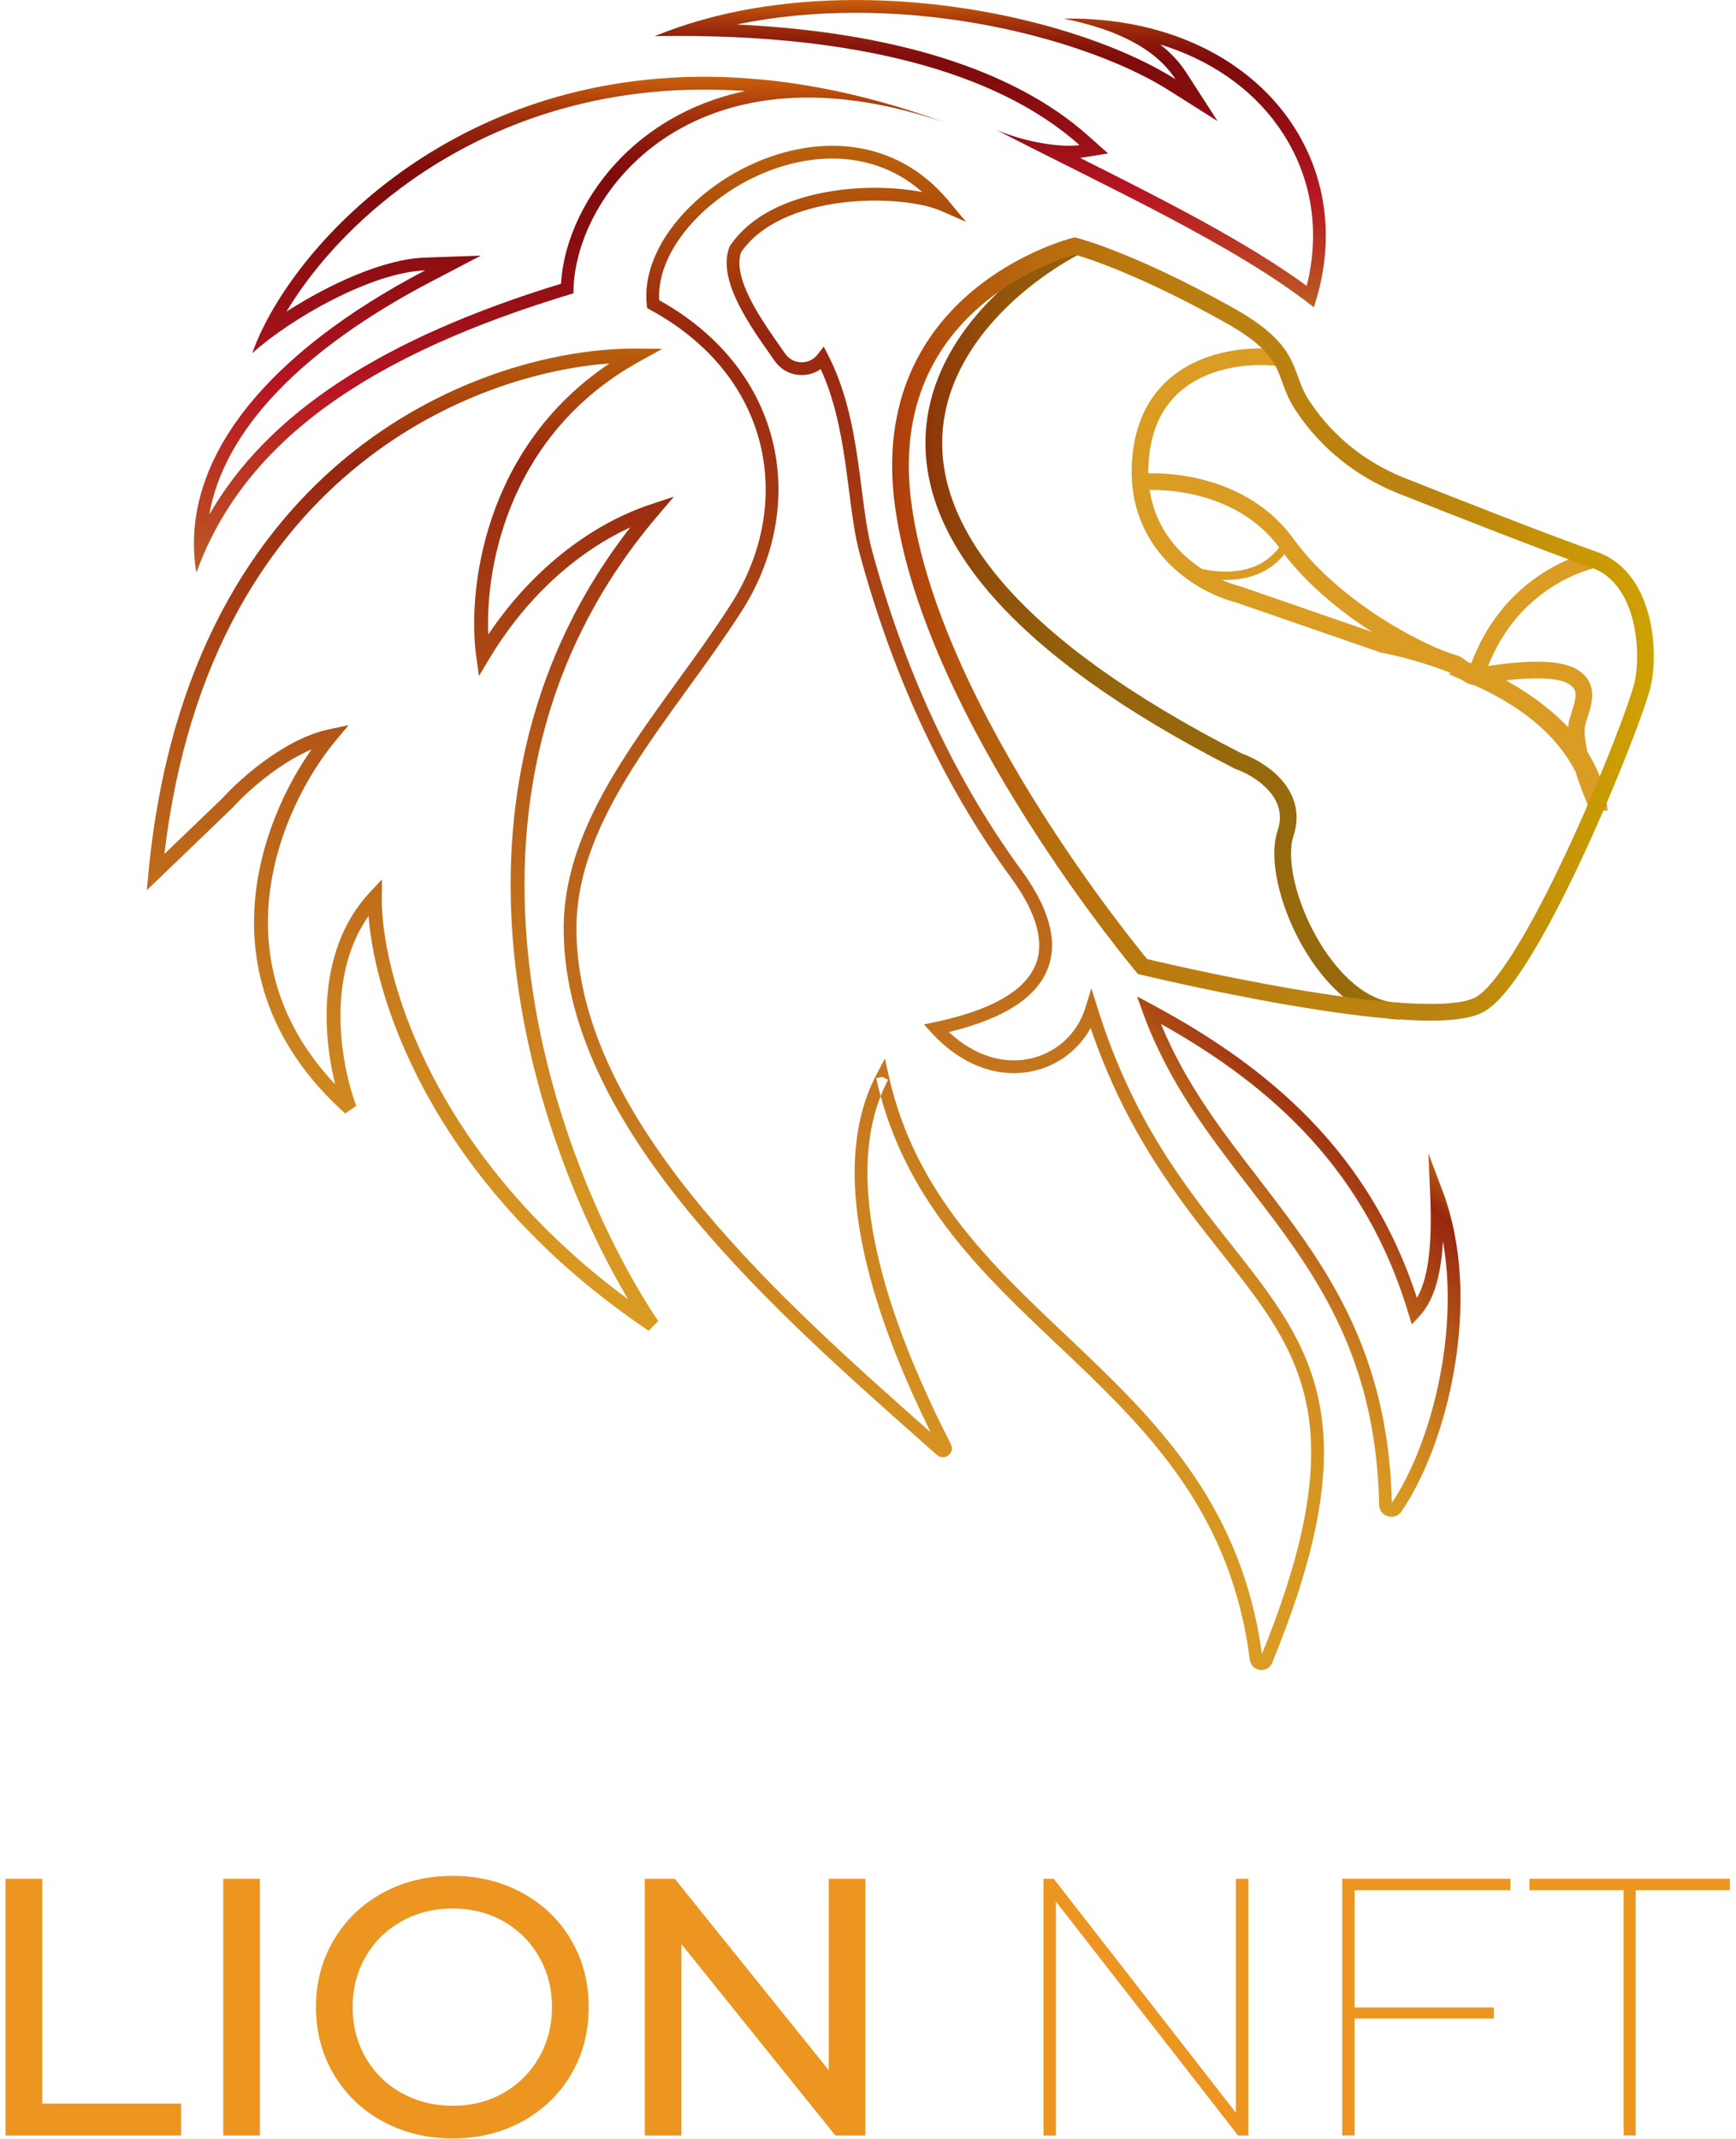 <svg width="406" height="500" viewBox="0 0 406 500" fill="none" xmlns="http://www.w3.org/2000/svg">
<path d="M1.299 439.208H9.87V491.753H42.351V499.208H1.299V439.208Z" fill="#ED9521"/>
<path d="M52.208 439.208H60.779V499.208H52.208V439.208Z" fill="#ED9521"/>
<path d="M89.493 495.909C84.636 493.247 80.818 489.584 78.052 484.896C75.286 480.208 73.896 474.987 73.896 469.208C73.896 463.442 75.286 458.208 78.052 453.519C80.818 448.831 84.636 445.169 89.493 442.506C94.351 439.844 99.805 438.519 105.87 438.519C111.87 438.519 117.299 439.844 122.156 442.506C127.013 445.169 130.818 448.818 133.558 453.48C136.299 458.143 137.675 463.377 137.675 469.208C137.675 475.039 136.299 480.286 133.558 484.935C130.818 489.597 127.013 493.247 122.156 495.909C117.299 498.571 111.87 499.896 105.87 499.896C99.818 499.896 94.351 498.558 89.493 495.909ZM117.74 489.26C121.26 487.26 124.026 484.506 126.052 480.987C128.078 477.468 129.091 473.545 129.091 469.195C129.091 464.857 128.078 460.922 126.052 457.416C124.026 453.896 121.247 451.143 117.74 449.143C114.221 447.143 110.273 446.143 105.87 446.143C101.468 446.143 97.481 447.143 93.909 449.143C90.338 451.143 87.532 453.896 85.507 457.416C83.481 460.935 82.468 464.857 82.468 469.195C82.468 473.532 83.481 477.468 85.507 480.987C87.532 484.506 90.338 487.26 93.909 489.26C97.481 491.26 101.468 492.26 105.87 492.26C110.273 492.26 114.221 491.26 117.74 489.26Z" fill="#ED9521"/>
<path d="M202.39 439.208V499.208H195.364L159.364 454.468V499.208H150.792V439.208H157.818L193.818 483.948V439.208H202.39Z" fill="#ED9521"/>
<path d="M291.948 439.208V499.208H289.545L246.948 444.519V499.208H244.039V439.208H246.442L289.039 493.896V439.208H291.948Z" fill="#ED9521"/>
<path d="M316.805 441.857V469.286H349.377V471.857H316.805V499.195H313.896V439.195H353.234V441.857H316.805Z" fill="#ED9521"/>
<path d="M379.714 441.857H357.688V439.195H404.571V441.857H382.545V499.195H379.714V441.857Z" fill="#ED9521"/>
<path d="M200.142 2.987C230.917 2.987 259.051 12.065 273.281 21.065L284.753 28.312L277.404 16.922C275.843 14.507 273.814 12.325 271.317 10.39C282.789 13.909 292.323 20.377 298.736 29.273C306.579 40.143 308.972 53.351 305.603 66.831C291.413 56.455 271.798 46.545 252.613 36.922C252.73 36.909 252.847 36.896 252.951 36.87L259.142 35.87L254.46 31.701C237.238 16.338 209 7.455 172.294 5.727C180.943 3.909 190.257 2.987 200.142 2.987ZM200.142 0C184 0 167.663 2.468 153.121 8.455C155.033 8.416 156.932 8.403 158.818 8.403C198.997 8.403 232.582 16.182 252.469 33.922C251.819 34.026 251 34.078 250.037 34.078C246.07 34.078 239.67 33.104 233.102 30.416C258.531 43.52 288.915 57.325 307.268 71.831C318.845 37.143 293.468 4.338 250.115 4.338C249.66 4.338 249.192 4.338 248.736 4.351C260.833 6.766 270.172 11.195 274.907 18.52C258.713 8.312 229.746 0 200.142 0Z" fill="url(#paint0_linear_2_2246)"/>
<path fill-rule="evenodd" clip-rule="evenodd" d="M265.923 232.933L269.356 234.775C296.886 249.543 320.211 269.269 331.389 303.418C332.62 301.249 333.458 298.447 333.968 295.089C334.675 290.442 334.729 284.922 334.47 278.948L334.066 269.631L337.359 278.356C342.176 291.119 342.451 305.932 340.219 319.451C337.988 332.965 333.222 345.363 327.778 353.324C326.228 355.59 322.598 354.605 322.541 351.784C321.945 322.791 312.03 304.601 300.326 288.402C297.635 284.677 294.831 281.038 292.016 277.386C282.625 265.2 273.113 252.857 267.245 236.598L265.923 232.933ZM271.513 239.364C277.238 253.295 285.642 264.205 294.214 275.333C297.071 279.042 299.946 282.776 302.748 286.653C314.616 303.08 324.825 321.759 325.519 351.332C330.579 343.796 335.123 331.981 337.272 318.965C338.833 309.508 339.115 299.508 337.464 290.137C337.357 292.02 337.181 293.828 336.921 295.538C336.175 300.447 334.702 304.748 331.943 307.707L330.169 309.609L329.42 307.118C319.386 273.743 297.788 254.101 271.513 239.364Z" fill="url(#paint1_linear_2_2246)"/>
<path fill-rule="evenodd" clip-rule="evenodd" d="M176.044 38.299C190.718 31.645 209.16 31.697 221.88 46.993L225.935 51.868L220.131 49.315C215.594 47.319 206.21 46.161 196.649 47.397C187.144 48.626 177.996 52.151 173.312 58.978C172.333 61.869 173.306 65.664 175.499 69.994C177.532 74.007 180.415 78.106 183.012 81.8C183.222 82.099 183.43 82.394 183.636 82.688L183.636 82.688C185.455 85.284 189.278 85.376 191.208 82.879L192.645 81.02L193.718 83.11C197.658 90.784 199.412 99.341 200.587 107.348C200.947 109.801 201.252 112.185 201.544 114.477C202.22 119.773 202.834 124.578 203.925 128.61C211.183 155.415 222.468 181.007 238.834 203.378C244.048 210.501 247.618 218.424 245.331 225.604C243.151 232.444 235.918 237.871 221.905 241.264C228.149 247.081 234.889 248.659 240.542 247.555C246.802 246.334 251.915 241.802 253.826 235.624L255.245 231.037L256.678 235.619C264.878 261.825 277.097 277.249 287.812 290.776C291.83 295.848 295.636 300.653 298.94 305.66C304.987 314.822 309.22 324.555 309.606 337.594C309.989 350.578 306.553 366.711 297.529 388.697L296.147 388.13L297.53 388.693C297.53 388.694 297.529 388.696 297.529 388.697C296.463 391.304 292.643 390.783 292.298 388.003C292.298 388.004 292.298 388.006 292.298 388.007L293.78 387.818L292.298 388.002C292.298 388.002 292.298 388.002 292.298 388.003C288.062 354.777 269.87 335.826 250.783 317.661C249.598 316.534 248.409 315.408 247.219 314.282C230.194 298.174 213.048 281.95 205.955 256.229C206.464 254.934 207.042 253.669 207.693 252.438L206.372 251.74L204.915 252.067C205.232 253.482 205.579 254.869 205.955 256.229C201.456 267.67 202.304 281.509 205.739 295.403C209.553 310.828 216.486 326.048 222.372 337.59C222.371 337.587 222.369 337.584 222.368 337.581L221.044 338.273L222.375 337.594C222.374 337.593 222.373 337.591 222.372 337.59C223.467 339.703 220.806 341.636 219.102 340.116C219.103 340.116 219.103 340.117 219.103 340.117L220.095 339L219.098 340.112C219.1 340.114 219.101 340.115 219.102 340.116C217.879 339.03 216.637 337.929 215.378 336.814C198.397 321.768 178.524 304.159 162.448 284.925C145.199 264.289 132.118 241.55 131.831 217.852C131.831 217.853 131.831 217.854 131.831 217.855L133.325 217.831L131.831 217.849C131.831 217.85 131.831 217.851 131.831 217.852C131.604 203.682 137.462 190.711 145.211 178.343C149.089 172.153 153.47 166.071 157.838 160.044C158.063 159.733 158.288 159.423 158.513 159.112C162.664 153.387 166.781 147.709 170.479 141.97L170.489 141.955L170.489 141.955C178.14 130.395 180.806 116.968 177.953 104.487C175.103 92.025 166.722 80.378 152.032 72.403L151.343 72.03L151.259 71.251C150.563 64.807 153.188 58.189 157.691 52.434C162.206 46.664 168.703 41.627 176.044 38.299ZM154.165 70.168C169.114 78.51 177.856 90.662 180.865 103.821C183.915 117.165 181.043 131.417 172.985 143.596C169.243 149.403 165.083 155.14 160.946 160.846C160.716 161.163 160.486 161.48 160.257 161.797C155.882 167.832 151.559 173.837 147.742 179.929C140.1 192.126 134.604 204.498 134.818 217.807L134.818 217.813C135.091 240.465 147.627 262.537 164.74 283.01C180.665 302.063 200.378 319.531 217.389 334.605C217.477 334.683 217.564 334.76 217.652 334.838C212.224 323.812 206.292 310.082 202.84 296.12C198.954 280.403 198.142 264.113 205.052 251.042L206.944 247.464L207.83 251.413C213.942 278.661 231.366 295.158 249.381 312.215C250.533 313.306 251.688 314.399 252.842 315.498C271.815 333.553 290.529 352.93 295.134 386.661C303.801 365.335 306.981 349.906 306.62 337.682C306.255 325.341 302.278 316.14 296.447 307.305C293.335 302.59 289.659 297.948 285.723 292.98C275.458 280.02 263.429 264.835 255.069 240.31C252.179 245.575 247.091 249.321 241.114 250.487C233.74 251.926 225.195 249.417 217.85 241.412L216.08 239.484L218.641 238.941C234.181 235.653 240.693 230.319 242.485 224.698C244.3 218.998 241.562 212.162 236.423 205.142L236.423 205.142C219.803 182.422 208.377 156.481 201.042 129.39L201.042 129.39C199.894 125.15 199.239 120.017 198.548 114.614C198.261 112.368 197.968 110.076 197.632 107.782C196.564 100.507 195.046 93.04 191.938 86.278C188.582 88.661 183.708 87.995 181.191 84.403M294.764 387.567C294.765 387.565 294.765 387.564 294.766 387.563L294.764 387.567ZM219.721 338.964C219.718 338.96 219.716 338.956 219.714 338.951L219.721 338.964ZM154.165 70.168C153.853 64.964 156.034 59.399 160.044 54.274C164.239 48.913 170.34 44.165 177.278 41.019C189.683 35.395 204.445 34.989 215.716 44.91C210.344 43.836 203.279 43.528 196.266 44.434C186.403 45.709 176.106 49.459 170.729 57.466L170.629 57.614L170.567 57.782C169.026 61.963 170.556 66.846 172.834 71.344C174.97 75.559 177.976 79.832 180.548 83.489C180.766 83.798 180.98 84.103 181.19 84.403" fill="url(#paint2_linear_2_2246)"/>
<path fill-rule="evenodd" clip-rule="evenodd" d="M82.447 105.726C105.488 87.394 131.605 81.383 148.712 81.494L154.911 81.534L149.488 84.537C119.57 101.107 113.475 131.493 114.185 148.336C125.009 132.245 139.119 122.262 152.084 117.94L157.617 116.096L153.833 120.534C125.626 153.612 119.725 191.813 123.852 226.235C127.984 260.694 142.161 291.266 153.946 308.836L151.691 311.087C102.473 277.95 87.82 235.343 86.194 214.124C81.554 220.722 79.804 228.651 79.642 236.284C79.453 245.232 81.452 253.595 83.334 258.51L80.734 260.299C62.66 244.086 58.054 225.76 59.733 209.46C61.144 195.756 66.986 183.539 72.844 175.201C69.776 176.501 66.741 178.341 63.97 180.342C59.782 183.367 56.328 186.665 54.453 188.748L54.414 188.792L34.328 208.106L34.748 203.741C39.462 154.763 59.356 124.099 82.447 105.726ZM38.452 199.636L52.08 186.532C54.109 184.285 57.714 180.855 62.069 177.71C66.434 174.558 71.682 171.596 76.938 170.489L81.522 169.524L78.518 173.119C72.076 180.829 64.551 194.365 62.962 209.793C61.531 223.689 64.902 239.182 78.384 253.483C77.165 248.602 76.262 242.553 76.397 236.216C76.596 226.796 79.097 216.558 86.474 208.634L89.334 205.562L89.286 209.759C89.085 227.024 100.418 269.432 146.897 303.736C135.957 285.304 124.332 257.514 120.628 226.622C116.622 193.204 121.88 156.064 147.404 123.283C135.761 128.633 123.582 138.744 114.379 154.082L112.012 158.027L111.379 153.47C109.283 138.376 112.907 104.757 142.56 84.957C126.34 86.161 104.246 92.531 84.469 108.267C62.807 125.502 43.824 154.053 38.452 199.636Z" fill="url(#paint3_linear_2_2246)"/>
<path d="M164.711 20.935C167.884 20.935 171.084 21.052 174.323 21.273C160.548 24.169 151.261 30.831 145.486 36.636C137.045 45.117 131.816 56.065 131.204 66.325C89.204 79.208 62.631 96.571 48.947 120.299C52.316 100.805 70.227 81.844 100.82 65.844L112.474 59.753L99.337 60.221C89.647 60.558 76.822 66.519 66.988 72.857C72.399 63.844 81.192 53.325 93.718 43.974C107.779 33.455 131.517 20.935 164.711 20.935ZM164.711 17.948C103.434 17.948 67.131 59.442 58.989 82.571C68.081 74.377 86.98 63.649 99.428 63.208C63.203 82.156 41.559 107.13 45.917 133.883C57.194 102.805 86.733 82.779 134.118 68.571C133.988 50.338 151.651 22.805 188.969 22.805C198.308 22.805 208.896 24.532 220.732 28.558C200.22 21.065 181.529 17.948 164.711 17.948Z" fill="url(#paint4_linear_2_2246)"/>
<path fill-rule="evenodd" clip-rule="evenodd" d="M279.876 84.476C287.019 81.233 295.051 81.043 300.293 81.84L299.707 85.692C294.992 84.975 287.765 85.174 281.487 88.024C275.334 90.817 270.025 96.169 268.817 106.08C267.592 116.12 270.892 123.3 275.459 128.258C280.085 133.281 286.06 136.065 290.083 137.071L290.166 137.092L323.88 148.762C332.062 150.327 344.36 154.155 354.947 160.644C365.553 167.145 374.848 176.581 375.967 189.442L372.085 189.779C371.126 178.744 363.105 170.214 352.911 163.966C342.758 157.743 330.851 154.046 323.015 152.563L322.874 152.537L289.053 140.829C284.421 139.654 277.784 136.533 272.593 130.898C267.312 125.164 263.576 116.867 264.949 105.608C266.338 94.22 272.609 87.776 279.876 84.476Z" fill="#DA9C23"/>
<path fill-rule="evenodd" clip-rule="evenodd" d="M372.458 128.918C372.46 128.917 372.461 128.917 372.824 130.831C373.187 132.745 373.188 132.745 373.189 132.745L373.188 132.745L373.161 132.75C373.133 132.756 373.086 132.766 373.022 132.781C372.893 132.81 372.695 132.857 372.433 132.926C371.911 133.065 371.14 133.291 370.184 133.635C368.272 134.324 365.633 135.48 362.773 137.336C357.071 141.034 350.462 147.527 346.939 158.765L343.221 157.599C347.06 145.356 354.322 138.173 360.652 134.067C363.808 132.02 366.725 130.74 368.864 129.97C369.935 129.584 370.814 129.325 371.434 129.16C371.745 129.078 371.991 129.019 372.165 128.98C372.252 128.96 372.32 128.946 372.37 128.935L372.43 128.923L372.449 128.919L372.456 128.918L372.458 128.918Z" fill="#DA9C23"/>
<path fill-rule="evenodd" clip-rule="evenodd" d="M351.489 159.136C358.422 162.866 363.275 166.967 366.715 170.942C366.72 169.941 366.825 168.977 367.075 168.102C367.223 167.584 367.385 167.07 367.538 166.584L367.559 166.516C367.707 166.048 367.847 165.607 367.973 165.172C368.241 164.252 368.417 163.474 368.461 162.79C368.502 162.125 368.414 161.625 368.212 161.213C368.014 160.809 367.632 160.335 366.829 159.846C365.813 159.228 364.065 158.815 361.737 158.657C359.473 158.503 356.916 158.604 354.478 158.817C353.44 158.908 352.432 159.018 351.489 159.136ZM368.497 180.462C368.57 180.699 368.645 180.934 368.719 181.166C369.404 183.295 370.14 185.23 370.704 186.631C370.986 187.333 371.226 187.903 371.397 188.3C371.482 188.499 371.55 188.654 371.597 188.761L371.652 188.884L371.667 188.918L371.671 188.927L371.672 188.93C371.672 188.93 371.673 188.931 373.448 188.13L371.673 188.931L375.304 187.537C375.213 187.251 375.113 186.918 375.002 186.544C374.48 184.791 373.687 182.13 372.128 179.012C371.601 177.279 371.143 175.488 370.871 173.828C370.54 171.806 370.526 170.207 370.821 169.172C370.952 168.712 371.099 168.247 371.253 167.757L371.279 167.676C371.423 167.219 371.575 166.74 371.714 166.262C372.006 165.259 372.278 164.153 372.349 163.035C372.421 161.897 372.289 160.679 371.711 159.499C371.129 158.311 370.173 157.321 368.856 156.518L368.855 156.517C367.01 155.395 364.48 154.938 362.001 154.77C359.458 154.597 356.68 154.714 354.139 154.936C351.589 155.159 349.23 155.492 347.511 155.769C346.65 155.908 345.947 156.033 345.456 156.124C345.211 156.169 345.019 156.206 344.887 156.232C344.821 156.244 344.77 156.255 344.734 156.262L344.694 156.27L344.679 156.273C344.679 156.273 344.677 156.273 345.067 158.182L344.677 156.273L338.656 157.502L344.286 159.966C355.928 165.063 362.35 171.141 366.048 176.408C367.039 177.821 367.84 179.18 368.497 180.462Z" fill="#DA9C23"/>
<path fill-rule="evenodd" clip-rule="evenodd" d="M216.445 103.913C216.257 81.762 234.253 64.851 250.368 56.081L252.23 59.503C236.526 68.049 220.172 83.931 220.341 103.88C220.509 123.74 237.078 148.935 290.38 176.128C293.078 177.088 296.857 179.111 299.62 182.21C302.494 185.435 304.327 189.932 302.497 195.421C301.686 197.855 301.731 201.506 302.692 205.804C303.642 210.049 305.436 214.701 307.866 219.011C310.298 223.327 313.323 227.221 316.687 230.015C320.053 232.811 323.645 234.416 327.273 234.416V238.312C322.459 238.312 318.015 236.183 314.198 233.012C310.378 229.84 307.072 225.537 304.472 220.924C301.869 216.306 299.929 211.299 298.89 206.655C297.864 202.066 297.665 197.599 298.801 194.189C300.089 190.327 298.891 187.249 296.711 184.803C294.464 182.281 291.243 180.552 288.97 179.762L288.845 179.718L288.726 179.658C235.105 152.327 216.633 126.138 216.445 103.913Z" fill="url(#paint5_linear_2_2246)"/>
<path fill-rule="evenodd" clip-rule="evenodd" d="M216.445 103.913C216.257 81.762 234.253 64.851 250.368 56.081L252.23 59.503C236.526 68.049 220.172 83.931 220.341 103.88C220.509 123.74 237.078 148.935 290.38 176.128C293.078 177.088 296.857 179.111 299.62 182.21C302.494 185.435 304.327 189.932 302.497 195.421C301.686 197.855 301.731 201.506 302.692 205.804C303.642 210.049 305.436 214.701 307.866 219.011C310.298 223.327 313.323 227.221 316.687 230.015C320.053 232.811 323.645 234.416 327.273 234.416V238.312C322.459 238.312 318.015 236.183 314.198 233.012C310.378 229.84 307.072 225.537 304.472 220.924C301.869 216.306 299.929 211.299 298.89 206.655C297.864 202.066 297.665 197.599 298.801 194.189C300.089 190.327 298.891 187.249 296.711 184.803C294.464 182.281 291.243 180.552 288.97 179.762L288.845 179.718L288.726 179.658C235.105 152.327 216.633 126.138 216.445 103.913Z" fill="black" fill-opacity="0.2"/>
<path fill-rule="evenodd" clip-rule="evenodd" d="M268.307 114.566C268.308 114.566 268.309 114.566 268.169 112.623C268.029 110.68 268.03 110.68 268.031 110.68L268.033 110.68L268.039 110.68L268.057 110.678L268.115 110.675C268.164 110.672 268.232 110.668 268.32 110.664C268.495 110.656 268.747 110.647 269.066 110.641C269.706 110.63 270.62 110.634 271.749 110.69C274.004 110.802 277.133 111.123 280.642 111.966C287.648 113.648 296.318 117.444 302.484 125.933C307.975 133.498 315.781 139.846 323.149 144.56C330.535 149.285 337.302 152.256 340.589 153.161L340.593 153.162C342.006 153.554 343.071 154.613 343.695 155.234C343.768 155.307 343.835 155.373 343.895 155.431C344.692 156.203 344.916 156.248 345.042 156.247L345.092 160.143C343.185 160.167 341.897 158.92 341.196 158.241L341.182 158.228C340.271 157.345 339.939 157.024 339.552 156.916C335.762 155.872 328.633 152.693 321.05 147.842C313.447 142.978 305.209 136.32 299.331 128.222C293.895 120.738 286.196 117.306 279.733 115.755C276.508 114.98 273.627 114.684 271.556 114.581C270.523 114.53 269.695 114.527 269.133 114.537C268.853 114.542 268.638 114.55 268.498 114.556C268.428 114.559 268.377 114.562 268.345 114.564L268.312 114.566L268.307 114.566ZM268.307 114.566C268.307 114.566 268.307 114.566 268.307 114.566V114.566Z" fill="#DA9C23"/>
<path fill-rule="evenodd" clip-rule="evenodd" d="M277.889 134.122C277.888 134.122 277.888 134.122 278.223 133.208C278.559 132.293 278.559 132.293 278.558 132.293L278.559 132.293L278.564 132.295L278.592 132.305C278.618 132.314 278.658 132.328 278.712 132.346C278.819 132.382 278.981 132.435 279.192 132.499C279.614 132.627 280.229 132.798 280.991 132.968C282.519 133.31 284.617 133.643 286.918 133.618C291.518 133.57 296.795 132.11 300.083 126.568L301.759 127.562C297.996 133.903 291.925 135.514 286.939 135.566C284.446 135.593 282.193 135.233 280.566 134.87C279.751 134.687 279.089 134.503 278.627 134.363C278.396 134.293 278.215 134.235 278.09 134.192C278.028 134.171 277.979 134.155 277.945 134.143L277.905 134.128L277.894 134.124L277.89 134.123L277.889 134.122Z" fill="#DA9C23"/>
<path fill-rule="evenodd" clip-rule="evenodd" d="M251.803 55.602L251.338 57.493L250.869 55.603L251.336 55.487L251.803 55.602ZM306.202 93.7C305.096 92.019 304.454 90.481 303.869 88.905C303.765 88.625 303.661 88.338 303.556 88.046C303.072 86.711 302.548 85.262 301.782 83.806C299.828 80.091 296.394 76.423 288.225 71.87C276.523 65.348 267.46 61.292 261.301 58.86C258.222 57.644 255.868 56.835 254.274 56.327C253.477 56.073 252.87 55.894 252.457 55.778C252.25 55.719 252.092 55.677 251.983 55.648C251.928 55.634 251.886 55.623 251.856 55.615L251.82 55.606L251.809 55.603L251.805 55.602L251.803 55.602C251.802 55.602 251.803 55.602 251.338 57.493C250.869 55.603 250.868 55.603 250.867 55.603L250.863 55.604L250.853 55.607L250.82 55.615C250.792 55.622 250.753 55.632 250.704 55.645C250.604 55.672 250.462 55.711 250.28 55.762C249.915 55.866 249.39 56.022 248.73 56.238C247.41 56.669 245.546 57.337 243.336 58.294C238.923 60.207 233.098 63.291 227.48 67.976C216.174 77.407 205.805 93.273 209.36 118.685C212.867 143.758 227.037 170.933 240.187 191.706C246.781 202.122 253.156 210.988 257.884 217.251C260.248 220.383 262.202 222.865 263.567 224.567C264.249 225.419 264.784 226.075 265.15 226.519C265.332 226.742 265.473 226.911 265.568 227.026L265.677 227.156L265.713 227.199L265.715 227.201C265.716 227.202 265.716 227.202 267.206 225.948L265.716 227.202L266.128 227.691L266.749 227.841L267.206 225.948C266.749 227.841 266.748 227.841 266.749 227.841L266.799 227.854L266.944 227.888C267.072 227.919 267.261 227.964 267.508 228.022C268.001 228.139 268.725 228.309 269.65 228.523C271.499 228.95 274.154 229.551 277.378 230.25C283.824 231.648 292.556 233.436 301.685 234.998C310.804 236.558 320.366 237.899 328.459 238.39C332.504 238.635 336.229 238.671 339.372 238.404C342.457 238.141 345.219 237.57 347.166 236.437C349.049 235.34 350.971 233.379 352.866 230.98C354.789 228.545 356.802 225.508 358.837 222.094C362.91 215.265 367.152 206.799 371.038 198.343C374.928 189.88 378.477 181.39 381.161 174.498C383.817 167.677 385.694 162.253 386.153 160.015C387.05 155.637 387.103 149.144 385.403 143.162C383.703 137.182 380.125 131.338 373.469 129.006M268.29 224.204C268.327 224.213 268.365 224.222 268.405 224.231C268.892 224.346 269.609 224.515 270.526 224.727C272.361 225.15 274.999 225.748 278.204 226.443C284.615 227.833 293.287 229.609 302.342 231.158C311.406 232.708 320.809 234.023 328.695 234.501C332.64 234.74 336.159 234.767 339.042 234.522C341.983 234.272 344.03 233.754 345.205 233.07C346.444 232.348 348 230.854 349.809 228.565C351.588 226.312 353.504 223.431 355.491 220.099C359.463 213.438 363.64 205.11 367.498 196.716C371.353 188.328 374.872 179.91 377.53 173.084C380.216 166.188 381.956 161.085 382.336 159.232C383.116 155.427 383.174 149.57 381.655 144.227C380.136 138.883 377.165 134.429 372.18 132.683C360.962 128.745 340.345 120.638 326.931 115.304C317.26 111.46 308.93 104.821 303.15 96.132C303.15 96.132 303.149 96.131 303.149 96.131L304.771 95.052L303.151 96.134C303.151 96.133 303.15 96.133 303.15 96.132C303.122 96.091 303.107 96.069 303.094 96.05C303.091 96.046 303.089 96.043 303.088 96.041L303.094 96.049C303.089 96.042 303.085 96.037 303.085 96.037C303.085 96.037 303.086 96.039 303.088 96.041L303.04 95.981L302.991 95.908C301.622 93.843 300.851 91.969 300.217 90.26C300.092 89.924 299.974 89.599 299.859 89.284C299.382 87.969 298.964 86.818 298.333 85.62C296.857 82.812 294.119 79.616 286.328 75.273C286.328 75.273 286.328 75.273 286.328 75.273C274.773 68.834 265.867 64.851 259.871 62.484C256.872 61.3 254.602 60.52 253.091 60.039C252.336 59.798 251.771 59.632 251.4 59.528C251.379 59.522 251.36 59.517 251.341 59.511C251.021 59.602 250.546 59.744 249.939 59.942C248.718 60.34 246.969 60.966 244.886 61.869C240.712 63.678 235.233 66.584 229.976 70.968C219.535 79.677 209.879 94.272 213.218 118.146C216.605 142.359 230.393 168.95 243.479 189.622C250.003 199.928 256.314 208.704 260.994 214.903C263.333 218.002 265.263 220.455 266.606 222.131C267.278 222.968 267.803 223.612 268.159 224.044C268.206 224.101 268.249 224.154 268.29 224.204ZM306.202 93.7C306.281 93.805 306.347 93.904 306.382 93.957L306.391 93.97L306.393 93.973C311.722 101.985 319.415 108.124 328.37 111.683C341.802 117.024 362.341 125.1 373.469 129.006" fill="url(#paint6_linear_2_2246)"/>
<defs>
<linearGradient id="paint0_linear_2_2246" x1="231.578" y1="71.838" x2="231.578" y2="0" gradientUnits="userSpaceOnUse">
<stop offset="0.006" stop-color="#BB5C23"/>
<stop offset="0.368" stop-color="#B81622"/>
<stop offset="0.372" stop-color="#B71622"/>
<stop offset="0.545" stop-color="#981016"/>
<stop offset="0.692" stop-color="#860D0F"/>
<stop offset="0.795" stop-color="#7F0C0C"/>
<stop offset="0.835" stop-color="#84110C"/>
<stop offset="0.884" stop-color="#92210C"/>
<stop offset="0.938" stop-color="#A93A0B"/>
<stop offset="0.996" stop-color="#C85D0B"/>
<stop offset="1" stop-color="#CB600B"/>
</linearGradient>
<linearGradient id="paint1_linear_2_2246" x1="279.778" y1="310.219" x2="327.181" y2="262.742" gradientUnits="userSpaceOnUse">
<stop offset="0.006" stop-color="#DA9C23"/>
<stop offset="0.135" stop-color="#D69422"/>
<stop offset="0.335" stop-color="#C97E1E"/>
<stop offset="0.58" stop-color="#B55A18"/>
<stop offset="0.86" stop-color="#9A2910"/>
<stop offset="0.877" stop-color="#98260F"/>
<stop offset="1" stop-color="#BB620B"/>
</linearGradient>
<linearGradient id="paint2_linear_2_2246" x1="220.739" y1="390.413" x2="220.739" y2="34.102" gradientUnits="userSpaceOnUse">
<stop offset="0.006" stop-color="#DA9C23"/>
<stop offset="0.135" stop-color="#D69422"/>
<stop offset="0.335" stop-color="#C97E1E"/>
<stop offset="0.58" stop-color="#B55A18"/>
<stop offset="0.86" stop-color="#9A2910"/>
<stop offset="0.877" stop-color="#98260F"/>
<stop offset="1" stop-color="#BB620B"/>
</linearGradient>
<linearGradient id="paint3_linear_2_2246" x1="97.465" y1="312.6" x2="97.465" y2="79.979" gradientUnits="userSpaceOnUse">
<stop offset="0.006" stop-color="#DA9C23"/>
<stop offset="0.135" stop-color="#D69422"/>
<stop offset="0.335" stop-color="#C97E1E"/>
<stop offset="0.58" stop-color="#B55A18"/>
<stop offset="0.86" stop-color="#9A2910"/>
<stop offset="0.877" stop-color="#98260F"/>
<stop offset="1" stop-color="#BB620B"/>
</linearGradient>
<linearGradient id="paint4_linear_2_2246" x1="133.056" y1="133.872" x2="133.056" y2="17.942" gradientUnits="userSpaceOnUse">
<stop offset="0.006" stop-color="#BB5C23"/>
<stop offset="0.368" stop-color="#B81622"/>
<stop offset="0.372" stop-color="#B71622"/>
<stop offset="0.545" stop-color="#981016"/>
<stop offset="0.692" stop-color="#860D0F"/>
<stop offset="0.795" stop-color="#7F0C0C"/>
<stop offset="0.835" stop-color="#84110C"/>
<stop offset="0.884" stop-color="#92210C"/>
<stop offset="0.938" stop-color="#A93A0B"/>
<stop offset="0.996" stop-color="#C85D0B"/>
<stop offset="1" stop-color="#CB600B"/>
</linearGradient>
<linearGradient id="paint5_linear_2_2246" x1="327.79" y1="147.198" x2="214.39" y2="147.198" gradientUnits="userSpaceOnUse">
<stop stop-color="#CEA100"/>
<stop offset="0.022" stop-color="#C89705"/>
<stop offset="0.064" stop-color="#C08C0B"/>
<stop offset="0.124" stop-color="#BC850F"/>
<stop offset="0.291" stop-color="#BB8310"/>
<stop offset="0.545" stop-color="#BB8110"/>
<stop offset="0.689" stop-color="#B9780F"/>
<stop offset="0.805" stop-color="#B76B0E"/>
<stop offset="0.906" stop-color="#B4570D"/>
<stop offset="0.998" stop-color="#B03E0B"/>
<stop offset="1" stop-color="#B03D0B"/>
</linearGradient>
<linearGradient id="paint6_linear_2_2246" x1="386.773" y1="147.037" x2="208.647" y2="147.037" gradientUnits="userSpaceOnUse">
<stop stop-color="#CEA100"/>
<stop offset="0.291" stop-color="#BB8310"/>
<stop offset="0.545" stop-color="#BB8110"/>
<stop offset="0.689" stop-color="#B9780F"/>
<stop offset="0.805" stop-color="#B76B0E"/>
<stop offset="0.906" stop-color="#B4570D"/>
<stop offset="0.998" stop-color="#B03E0B"/>
<stop offset="1" stop-color="#B03D0B"/>
</linearGradient>
</defs>
</svg>
